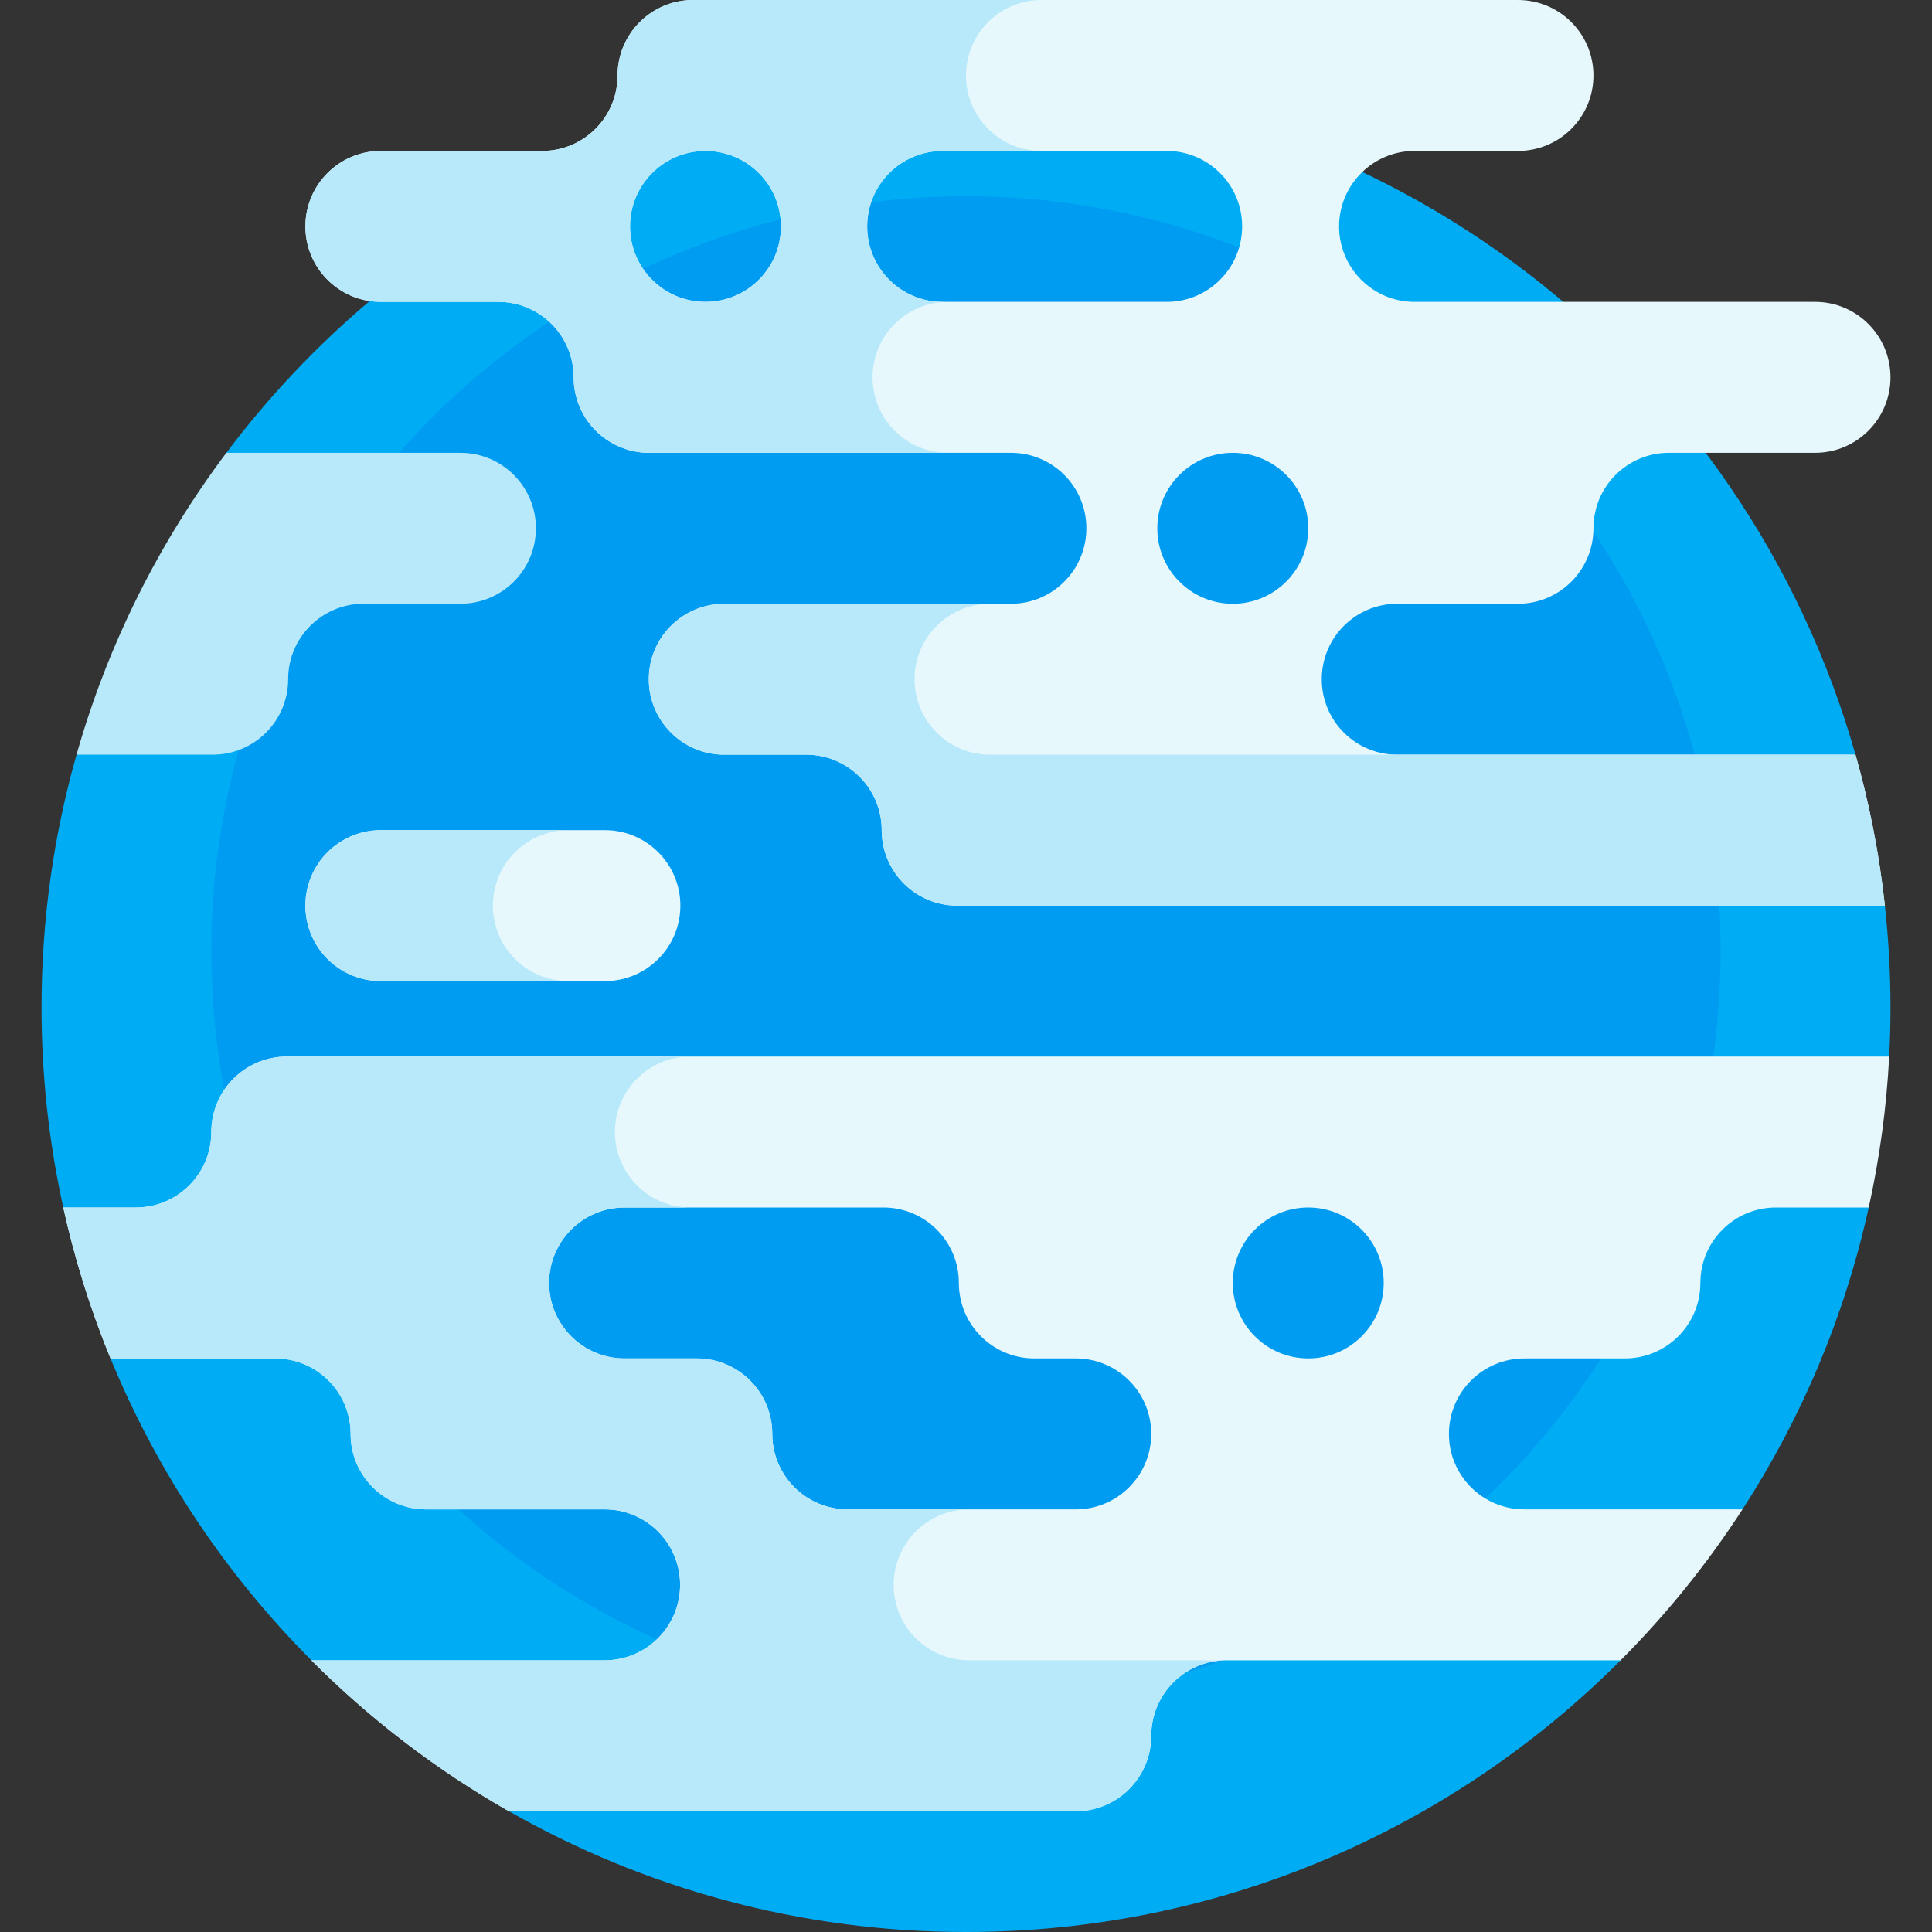 <svg id="Capa_1" enable-background="new 0 0 512 512" height="512" viewBox="0 0 512 512" width="512" xmlns="http://www.w3.org/2000/svg"><rect x="0" y="0" width="512" height="512" fill="#333333" stroke="none"/><g><g><path d="m429.477 440 4.375-25.34 27.927-14.66c15.6-24.086 27.077-51.084 33.455-80l-8.957-20.574 14.379-19.426c.225-4.305.344-8.639.344-13 0-9.132-.516-18.142-1.49-27.014l-13.233-19.986 5.451-19.991c-29.143-102.745-123.645-178.009-235.728-178.009-80.153 0-151.312 38.494-196.011 98v40l-39.714 40c-6.041 21.295-9.275 43.77-9.275 67 0 18.201 2.002 35.931 5.766 53l16.404 18.745-3.883 21.255c12.38 30.148 30.586 57.288 53.236 80l39.838 14.489 12.511 25.511c35.726 20.36 77.066 32 121.128 32 67.776 0 129.122-27.524 173.477-72z" fill="#00adf4"/></g><g><circle cx="256" cy="252" fill="#009cf2" r="200"/></g><g><path d="m160.306 260h-59.372c-11.046 0-20-8.954-20-20 0-11.046 8.954-20 20-20h59.372c11.046 0 20 8.954 20 20 0 11.046-8.954 20-20 20z" fill="#e6f8fc"/></g><g><path d="m130.62 240c0-11.046 8.954-20 20-20h-49.686c-11.046 0-20 8.954-20 20s8.954 20 20 20h49.686c-11.046 0-20-8.954-20-20z" fill="#b8e9fa"/></g><g><path d="m122.021 120h-62.032c-17.804 23.702-31.412 50.734-39.714 80h36.087c11.046 0 20-8.954 20-20s8.954-20 20-20h25.66c11.046 0 20-8.954 20-20s-8.955-20-20.001-20z" fill="#b8e9fa"/></g><g><path d="m370.28 200c-11.05 0-20-8.95-20-20s8.95-20 20-20h32c11.04 0 20-8.95 20-20s8.95-20 20-20h38.72c11.05 0 20-8.95 20-20s-8.95-20-20-20h-106.13c-11.04 0-20-8.95-20-20 0-5.67 2.36-10.79 6.15-14.41 3.59-3.47 8.48-5.59 13.85-5.59h27.41c11.04 0 20-8.95 20-20s-8.96-20-20-20h-218.62c-11.05 0-20 8.95-20 20s-8.96 20-20 20h-42.73c-11.04 0-20 8.95-20 20 0 10.04 7.39 18.34 17.03 19.78.97.14 1.96.22 2.97.22h31.09c11.05 0 20 8.95 20 20s8.96 20 20 20h95.88c11.05 0 20 8.95 20 20s-8.95 20-20 20h-75.96c-11.05 0-20 8.95-20 20s8.95 20 20 20h21.72c11.04 0 20 8.95 20 20s8.95 20 20 20h245.86c-1.49-13.71-4.13-27.07-7.79-40zm-183.32-120c-11.05 0-20-8.95-20-20s8.95-20 20-20c11.04 0 20 8.95 20 20s-8.96 20-20 20zm62.85 0c-11.05 0-20-8.95-20-20s8.95-20 20-20h59.37c11.05 0 20 8.95 20 20s-8.95 20-20 20zm76.89 80c-11.04 0-20-8.95-20-20s8.96-20 20-20c11.05 0 20 8.95 20 20s-8.95 20-20 20z" fill="#e6f8fc"/></g><g><path d="m461.779 400h-57.8c-11.046 0-20-8.954-20-20s8.954-20 20-20h26.638c11.046 0 20-8.954 20-20s8.954-20 20-20h24.617c2.863-12.979 4.708-26.339 5.423-40h-424.657c-11.046 0-20 8.954-20 20s-8.954 20-20 20h-19.234c3.045 13.807 7.254 27.175 12.521 40h43.628c11.046 0 20 8.954 20 20s8.954 20 20 20h47.319c11.046 0 20 8.954 20 20s-8.954 20-20 20h-77.711c15.519 15.562 33.121 29.042 52.349 40h150.213c11.046 0 20-8.954 20-20s8.954-20 20-20h104.392c12.107-12.14 22.942-25.548 32.302-40zm-176.694 0h-60.425c-11.046 0-20-8.954-20-20s-8.954-20-20-20h-19.149c-11.046 0-20-8.954-20-20s8.954-20 20-20h68.596c11.046 0 20 8.954 20 20s8.954 20 20 20h10.979c11.046 0 20 8.954 20 20s-8.955 20-20.001 20zm61.617-40c-11.046 0-20-8.954-20-20s8.954-20 20-20 20 8.954 20 20-8.954 20-20 20z" fill="#e6f8fc"/></g><g><path d="m276 0h-92.34c-11.05 0-20 8.95-20 20s-8.96 20-20 20h-42.73c-11.04 0-20 8.95-20 20 0 10.04 7.39 18.34 17.03 19.78.97.14 1.96.22 2.97.22h31.09c11.05 0 20 8.95 20 20s8.96 20 20 20h79.214c-11.046 0-20-8.954-20-20s8.954-20 20-20h-1.424c-11.05 0-20-8.95-20-20s8.95-20 20-20h26.19c-11.046 0-20-8.954-20-20s8.954-20 20-20zm-89.04 80c-11.05 0-20-8.95-20-20s8.95-20 20-20c11.04 0 20 8.95 20 20s-8.96 20-20 20z" fill="#b8e9fa"/></g><g><path d="m262.368 200c-11.046 0-20-8.954-20-20s8.954-20 20-20h-70.428c-11.05 0-20 8.95-20 20s8.95 20 20 20h21.72c11.04 0 20 8.95 20 20s8.95 20 20 20h245.86c-1.49-13.71-4.13-27.07-7.79-40z" fill="#b8e9fa"/></g><g><path d="m182.958 280h-106.958c-11.046 0-20 8.954-20 20s-8.954 20-20 20h-19.234c3.045 13.807 7.254 27.175 12.521 40h43.628c11.046 0 20 8.954 20 20s8.954 20 20 20h47.319c11.046 0 20 8.954 20 20s-8.954 20-20 20h-77.711c15.519 15.562 33.121 29.042 52.349 40h150.213c11.046 0 20-8.954 20-20s8.954-20 20-20h-68.255c-11.046 0-20-8.954-20-20s8.954-20 20-20h-32.17c-11.046 0-20-8.954-20-20s-8.954-20-20-20h-19.149c-11.046 0-20-8.954-20-20s8.954-20 20-20h17.447c-11.046 0-20-8.954-20-20s8.954-20 20-20z" fill="#b8e9fa"/></g></g></svg>